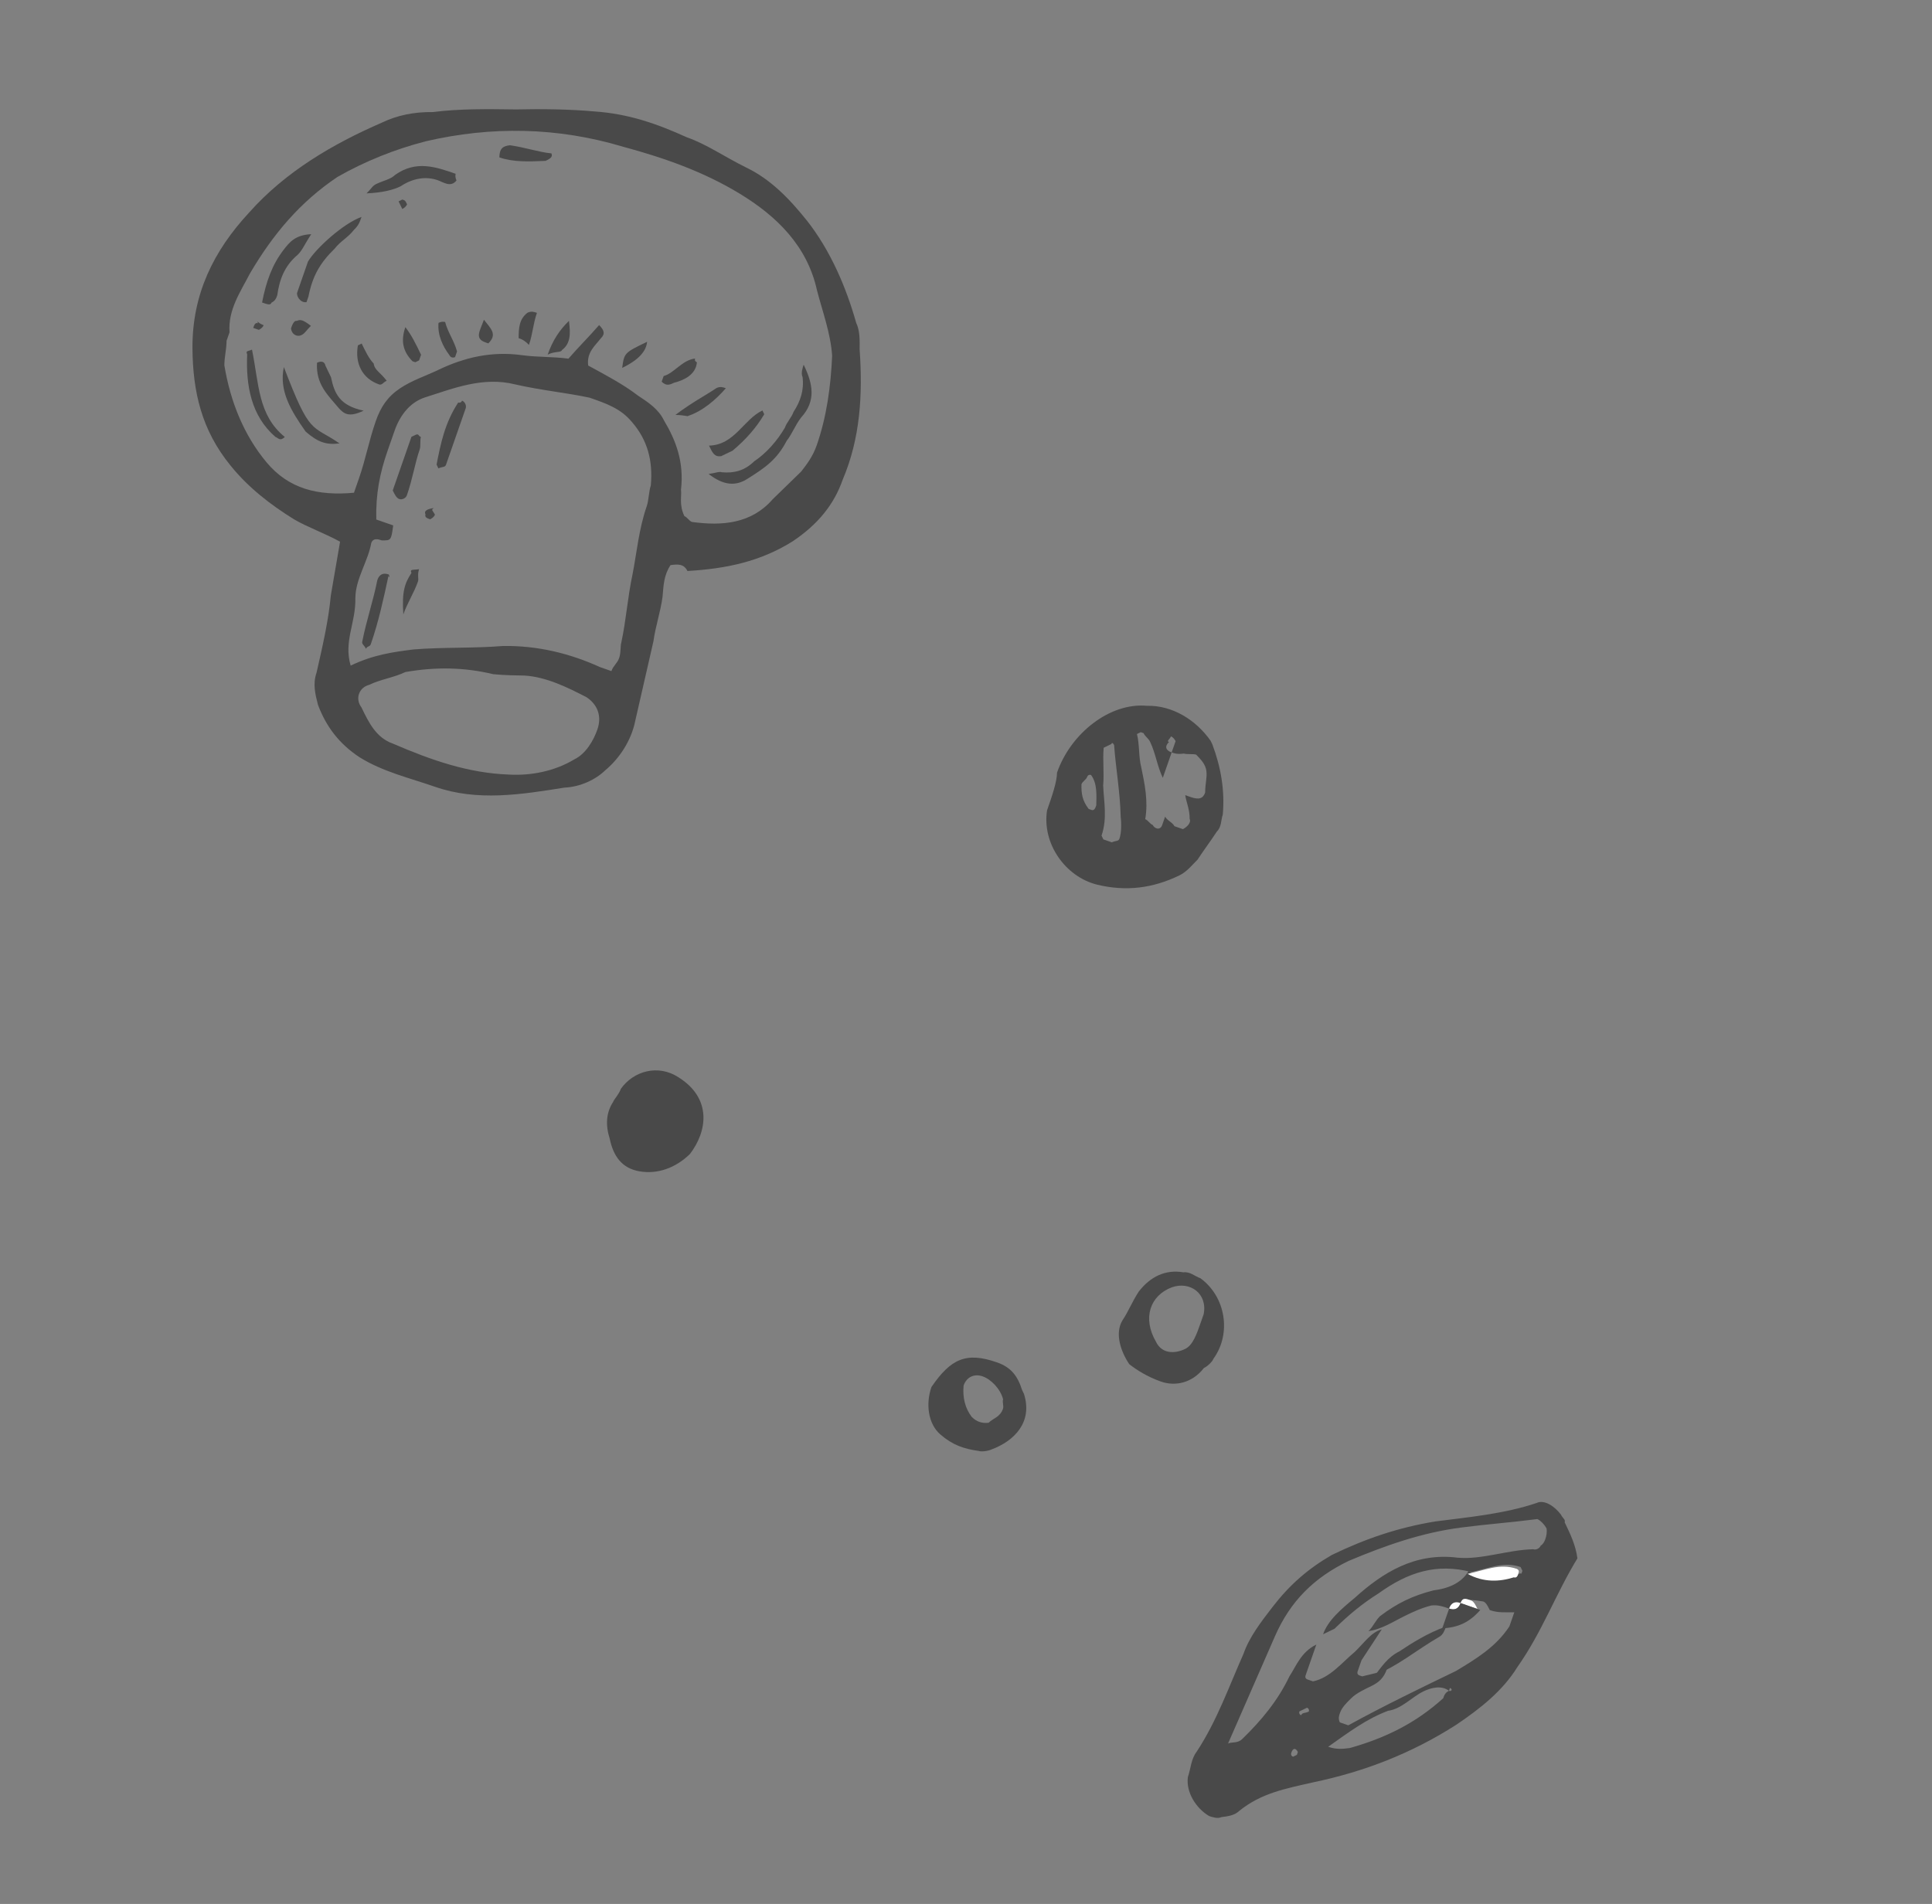 <svg width="208" height="205" viewBox="0 0 208 205" fill="none" xmlns="http://www.w3.org/2000/svg">
<rect x="0" y="0" width="208" height="205" fill="#808080" stroke="none"/>
<g clip-path="url(#clip0)">
<path d="M66.005 118.653C66.111 118.349 66.627 117.847 66.839 117.24C68.187 115.325 70.843 114.547 73.062 116.002C76.693 118.29 76.136 121.843 74.272 124.26C72.725 125.765 70.782 126.45 68.854 126.119C66.925 125.787 66.028 124.452 65.646 122.616C65.158 121.083 65.278 119.762 66.005 118.653Z" fill="#494949"/>
<path d="M129.27 142.41C129.376 142.106 129.482 141.802 129.588 141.498C130.025 139.266 128.11 137.917 126.168 138.603C123.816 139.486 122.968 141.917 124.46 144.481C125.053 145.71 126.374 145.829 127.603 145.236C128.423 144.84 128.846 143.625 129.27 142.41ZM125.012 148.761C123.493 148.232 122.383 147.504 121.578 146.883C120.681 145.548 119.995 143.606 120.828 142.193C121.556 141.083 121.873 140.172 122.601 139.063C123.844 137.452 125.482 136.66 127.411 136.992C128.124 136.9 128.626 137.416 129.233 137.627C131.954 139.598 132.611 143.575 130.641 146.295C130.535 146.598 130.02 147.1 129.61 147.298C128.367 148.909 126.53 149.291 125.012 148.761Z" fill="#494949"/>
<path d="M107.981 151.682C108.087 151.379 107.889 150.969 107.995 150.665C107.705 149.542 106.701 148.511 105.79 148.193C104.879 147.875 104.059 148.271 103.742 149.183C103.622 150.504 103.912 151.627 104.611 152.552C105.113 153.067 105.72 153.279 106.434 153.187C106.949 152.686 107.663 152.594 107.981 151.682ZM107.337 146.688C108.856 147.218 109.555 148.143 110.043 149.676L110.241 150.085C111.216 153.151 109.154 155.158 106.802 156.041C106.392 156.239 105.679 156.331 105.375 156.225C103.75 155.999 102.535 155.576 101.228 154.439C99.921 153.302 99.645 151.161 100.28 149.339C102.356 146.315 103.995 145.523 107.337 146.688Z" fill="#494949"/>
<path d="M139.622 188.946L139.728 188.642C139.53 188.233 139.226 188.127 139.015 188.734C139.015 188.734 138.909 189.038 139.212 189.144L139.622 188.946ZM140.907 184.284C140.907 184.284 141.013 183.98 140.709 183.874C140.299 184.072 140.299 184.072 139.889 184.27C139.889 184.27 139.784 184.574 140.087 184.679C140.193 184.376 140.497 184.482 140.907 184.284ZM142.992 188.077C143.903 188.394 144.616 188.302 145.33 188.21C149.109 187.143 152.386 185.56 155.374 182.854C155.48 182.55 155.586 182.246 155.995 182.048C156.299 182.154 156.405 181.85 156.101 181.744L155.995 182.048C155.19 181.427 154.067 181.716 153.247 182.112C152.018 182.706 150.881 184.013 149.454 184.197C147.102 185.081 145.252 186.48 142.992 188.077C142.886 188.38 142.886 188.38 142.886 188.38C142.992 188.077 142.992 188.077 142.992 188.077ZM157.244 172.603C156.636 172.391 156.226 172.589 156.015 173.197C155.407 172.985 154.799 172.773 154.086 172.865C152.963 173.155 152.143 173.551 151.324 173.947C150.095 174.54 148.76 175.438 147.333 175.622C147.849 175.12 148.061 174.512 148.576 174.011C150.427 172.612 152.065 171.82 154.312 171.24C155.739 171.056 157.271 170.569 158.105 169.156C159.716 170.398 161.552 170.017 163.389 169.635C163.389 169.635 163.495 169.331 163.798 169.437L163.904 169.133L163.706 168.723C161.884 168.088 160.245 168.88 158.408 169.261C154.657 168.294 151.592 169.27 148.406 171.567C146.661 172.662 145.221 173.863 143.674 175.368C143.264 175.566 142.855 175.764 142.445 175.962C142.974 174.443 144.415 173.242 145.856 172.04C148.844 169.334 152.333 167.144 156.903 167.715C159.545 167.954 162.307 166.873 165.055 166.809C165.359 166.915 165.769 166.717 165.875 166.413C166.284 166.215 166.602 165.304 166.51 164.59C166.312 164.181 165.81 163.665 165.507 163.559C162.653 163.927 160.209 164.097 157.355 164.465C153.074 165.017 149.189 166.388 145.198 168.063C141.511 169.844 138.933 172.353 137.253 176.196C135.572 180.039 133.892 183.883 132.212 187.726L132.106 188.03C132.106 188.03 132.106 188.03 132 188.333C132.106 188.03 132.106 188.03 132.212 187.726C132.621 187.528 133.229 187.74 133.744 187.238C135.807 185.231 137.565 183.119 138.822 180.491C139.549 179.381 140.079 177.863 141.718 177.071C141.294 178.286 140.976 179.197 140.553 180.413C140.553 180.413 140.447 180.716 140.751 180.822C140.751 180.822 141.054 180.928 141.358 181.034C143.195 180.652 144.438 179.041 145.878 177.84C146.91 176.837 147.637 175.727 148.76 175.438C148.033 176.547 147.305 177.656 146.578 178.765C146.472 179.069 146.26 179.677 146.154 179.98C146.154 179.98 146.049 180.284 146.352 180.39L146.656 180.496C147.779 180.206 148.493 180.114 149.312 179.718C148.994 180.63 148.479 181.131 147.659 181.527C146.84 181.923 146.021 182.319 145.505 182.82C144.99 183.322 144.474 183.824 144.262 184.431C144.156 184.735 144.05 185.039 144.248 185.448C144.552 185.554 144.856 185.66 145.16 185.766C148.953 183.681 153.049 181.703 156.737 179.922C158.891 178.628 161.045 177.335 162.5 175.117C162.606 174.813 162.818 174.205 163.029 173.598C162.012 173.584 161.299 173.676 160.387 173.358C160.189 172.949 159.991 172.539 159.688 172.433C157.759 172.101 157.349 172.299 157.244 172.603ZM169.824 167.79C167.43 171.725 166.053 175.674 163.356 179.503C161.795 182.026 159.429 183.926 156.759 185.721C151.935 188.809 146.821 190.774 141.311 191.92C138.351 192.592 135.801 193.066 133.435 194.966C132.92 195.468 132.206 195.56 131.493 195.652C131.083 195.85 130.476 195.638 130.172 195.532C128.759 194.699 127.663 192.954 127.889 191.329C128.207 190.418 128.221 189.401 128.842 188.595C131.024 185.268 132.295 181.622 133.869 178.083C134.505 176.26 135.748 174.649 136.991 173.038C138.855 170.622 140.812 168.919 143.376 167.428C147.063 165.647 150.538 164.474 154.515 163.816C158.082 163.356 161.953 163.002 165.429 161.828C166.248 161.433 167.357 162.16 168.057 163.085C168.255 163.495 168.558 163.601 168.452 163.905C169.046 165.134 169.64 166.363 169.824 167.79Z" fill="#494949"/>
<path d="M157.998 169.459C159.835 169.077 161.474 168.286 163.296 168.921C163.296 168.921 163.6 169.027 163.494 169.331L163.388 169.634C163.388 169.634 163.283 169.938 162.979 169.832C161.446 170.32 159.715 170.398 157.998 169.459Z" fill="white"/>
<path d="M157.244 172.603C157.456 171.995 157.759 172.101 158.367 172.313C158.671 172.419 158.869 172.829 159.066 173.238C158.459 173.027 157.851 172.815 157.244 172.603Z" fill="white"/>
<path d="M156.015 173.196C156.227 172.589 156.636 172.391 157.244 172.603C157.032 173.21 156.622 173.408 156.015 173.196Z" fill="white"/>
<path d="M148.083 180.312C148.704 179.507 149.432 178.398 150.661 177.804C151.996 176.906 153.74 175.811 155.683 175.125C155.577 175.429 155.365 176.037 154.956 176.235C152.392 177.726 150.435 179.429 148.083 180.312Z" fill="#494949"/>
<path d="M156.015 173.196C156.622 173.408 157.032 173.21 157.244 172.603C157.851 172.814 158.459 173.026 159.37 173.344C158.233 174.651 157.004 175.245 155.274 175.323C155.485 174.715 155.803 173.804 156.015 173.196Z" fill="#494949"/>
<path d="M117.46 83.441C117.46 83.441 117.156 83.335 117.05 83.639C116.945 83.943 116.535 84.141 116.429 84.445C116.415 85.462 116.507 86.175 117.207 87.1L117.51 87.206C117.814 87.312 117.92 87.008 118.026 86.705C118.04 85.688 118.16 84.367 117.46 83.441ZM120.52 90.3C120.732 89.692 120.746 88.675 120.654 87.962C120.59 85.214 120.116 82.664 119.946 80.219C119.946 80.219 119.748 79.81 119.642 80.114C119.233 80.311 118.823 80.509 118.823 80.509C118.703 81.83 118.887 83.257 118.767 84.578C118.845 86.309 119.227 88.146 118.592 89.968L118.79 90.378C119.094 90.484 119.397 90.59 119.701 90.696C120.111 90.498 120.415 90.604 120.52 90.3ZM126.141 81.016C126.247 80.713 126.459 80.105 126.565 79.801C126.565 79.801 126.367 79.391 126.063 79.286C125.958 79.589 125.548 79.787 125.852 79.893C125.336 80.395 125.534 80.805 126.141 81.016C125.824 81.928 125.506 82.839 125.188 83.75C124.595 82.521 124.411 81.094 123.817 79.865C123.619 79.456 123.316 79.35 123.118 78.94L122.814 78.834L122.404 79.032C122.694 80.155 122.574 81.476 122.864 82.599C123.246 84.436 123.628 86.273 123.296 88.201L123.19 88.505L123.296 88.201C123.6 88.307 123.798 88.717 124.102 88.823C124.3 89.232 124.907 89.444 125.119 88.837C125.225 88.533 125.331 88.229 125.437 87.925C125.634 88.335 126.242 88.547 126.44 88.956C126.744 89.062 127.048 89.168 127.351 89.274C127.761 89.076 128.277 88.575 128.079 88.165C128.093 87.148 127.697 86.328 127.605 85.615C127.909 85.721 127.909 85.721 128.212 85.827C129.124 86.144 129.533 85.946 129.745 85.339C129.759 84.322 129.971 83.714 129.879 83.001C129.787 82.287 129.285 81.772 128.784 81.256C128.48 81.15 127.766 81.242 127.463 81.136C126.749 81.228 126.445 81.122 126.141 81.016ZM113.801 83.188C115.283 78.935 119.5 75.635 123.463 75.994C126.211 75.93 128.733 77.491 130.33 79.751L130.528 80.161C131.412 82.513 131.886 85.063 131.646 87.705C131.434 88.312 131.526 89.026 131.011 89.528C130.283 90.637 129.662 91.442 128.934 92.552C128.419 93.053 127.797 93.859 126.978 94.254C124.11 95.639 121.256 96.007 118.113 95.252C114.665 94.391 112.171 90.796 112.728 87.243C113.258 85.724 113.787 84.205 113.801 83.188Z" fill="#494949"/>
<path d="M43.644 72.359C42.415 72.953 40.988 73.137 39.759 73.731C38.636 74.021 38.212 75.236 38.912 76.161C39.703 77.8 40.495 79.438 42.318 80.074C46.465 81.86 50.414 83.237 54.786 83.398C57.125 83.532 59.675 83.058 61.829 81.765C63.058 81.171 63.891 79.758 64.315 78.543C64.844 77.024 64.251 75.795 63.142 75.068C61.121 74.023 58.797 72.872 56.458 72.738C55.441 72.724 54.424 72.71 53.103 72.591C49.959 71.835 46.907 71.794 43.644 72.359ZM37.752 71.668C40.21 70.481 42.351 70.205 44.491 69.929C47.649 69.667 51.004 69.815 54.162 69.553C57.927 69.502 61.374 70.364 64.61 71.832C64.914 71.938 65.218 72.044 65.825 72.256C66.037 71.648 66.447 71.45 66.659 70.843C66.87 70.235 66.778 69.522 66.884 69.218C67.428 66.682 67.561 64.343 68.105 61.807C68.542 59.575 68.782 56.933 69.629 54.503C69.841 53.895 69.855 52.878 70.067 52.27C70.306 49.628 69.726 47.382 68.023 45.425C66.822 43.985 65.303 43.455 63.481 42.82C60.944 42.276 58.302 42.037 55.462 41.388C52.015 40.526 48.843 41.806 45.778 42.781C44.245 43.269 43.108 44.576 42.473 46.399C42.261 47.007 41.943 47.918 41.731 48.525C40.884 50.956 40.447 53.188 40.511 55.936C41.118 56.148 41.726 56.36 42.334 56.571C42.108 58.196 42.108 58.196 41.091 58.182C40.787 58.076 40.179 57.865 39.968 58.472C39.636 60.401 38.287 62.315 38.259 64.35C38.323 67.098 36.975 69.013 37.752 71.668ZM73.684 55.575C73.988 55.681 74.186 56.091 74.49 56.197C77.739 56.648 80.897 56.386 83.171 53.772C84.202 52.769 85.233 51.765 86.264 50.762C86.886 49.957 87.507 49.151 87.931 47.936C88.99 44.898 89.441 41.649 89.589 38.293C89.419 35.849 88.535 33.497 87.955 31.25C86.902 26.454 83.588 23.255 79.653 20.861C75.718 18.467 71.465 16.985 67.106 15.806C60.013 13.674 52.892 13.577 45.849 15.21C42.48 16.08 39.309 17.359 36.335 19.048C32.33 21.74 29.435 25.16 26.935 29.399C25.89 31.419 24.541 33.334 24.711 35.778C24.605 36.082 24.499 36.386 24.393 36.69C24.379 37.707 24.168 38.315 24.154 39.332C24.812 43.309 26.289 46.89 28.691 49.772C31.094 52.653 34.237 53.408 38.108 53.054C38.32 52.447 38.426 52.143 38.638 51.535C39.379 49.409 39.711 47.48 40.452 45.354C40.981 43.835 41.709 42.726 43.044 41.828C44.379 40.931 45.911 40.443 47.141 39.849C50.008 38.464 52.968 37.792 56.218 38.244C57.843 38.47 59.573 38.392 61.198 38.617C62.335 37.31 63.366 36.307 64.503 35C65.005 35.515 65.203 35.925 64.687 36.427C64.066 37.232 63.141 37.932 63.325 39.358C65.041 40.298 67.062 41.343 68.673 42.586C69.782 43.313 70.891 44.04 71.485 45.269C72.778 47.424 73.662 49.776 73.316 52.722C73.408 53.435 73.09 54.346 73.684 55.575ZM72.188 60.846C71.46 61.955 71.446 62.972 71.326 64.293C71.101 65.918 70.571 67.437 70.346 69.062C69.696 71.902 69.047 74.742 68.398 77.582C67.96 79.814 66.612 81.728 65.171 82.93C64.14 83.933 62.501 84.725 60.77 84.803C56.08 85.552 51.389 86.302 46.833 84.714C44.099 83.761 41.259 83.112 38.736 81.551C36.518 80.096 35.119 78.246 34.235 75.894C33.945 74.77 33.655 73.647 34.079 72.432C34.728 69.592 35.378 66.752 35.617 64.11C35.949 62.182 36.28 60.253 36.612 58.325C34.895 57.385 33.072 56.75 31.66 55.917C29.137 54.356 26.721 52.492 24.82 50.126C21.718 46.319 20.756 42.236 20.72 37.453C20.698 31.654 23 27.005 26.82 22.886C30.747 18.463 35.875 15.481 41.095 13.212C42.734 12.42 44.57 12.038 46.605 12.066C49.459 11.698 52.51 11.74 55.562 11.782C58.31 11.717 61.362 11.759 64.004 11.999C67.663 12.252 70.701 13.311 73.936 14.78C76.063 15.521 77.978 16.87 80.302 18.021C82.93 19.278 84.937 21.34 86.838 23.706C89.438 26.997 91.113 30.988 92.18 34.767C92.576 35.587 92.562 36.604 92.549 37.621C92.889 42.51 92.621 47.186 90.729 51.637C89.776 54.371 88.017 56.484 85.348 58.279C81.858 60.469 78.185 61.233 74.01 61.481C73.615 60.662 72.901 60.754 72.188 60.846Z" fill="#494949"/>
<path d="M86.523 39.268C87.513 41.317 87.894 43.153 86.242 44.962C85.62 45.767 85.303 46.679 84.681 47.484C83.636 49.505 82.301 50.402 80.557 51.498C79.222 52.395 77.901 52.275 76.29 51.032C77.003 50.94 77.413 50.742 77.717 50.848C79.038 50.968 80.161 50.678 81.192 49.675C82.527 48.777 83.664 47.47 84.497 46.057C84.709 45.45 85.225 44.948 85.436 44.34C86.164 43.231 86.587 42.016 86.403 40.589C86.206 40.179 86.417 39.572 86.523 39.268Z" fill="#494949"/>
<path d="M38.922 23.356C38.71 23.963 38.604 24.267 38.089 24.769C37.467 25.574 36.648 25.97 36.026 26.776C34.479 28.281 33.646 29.694 33.209 31.926C33.103 32.23 33.103 32.23 32.997 32.534C32.283 32.626 31.888 31.806 31.994 31.503C32.417 30.287 32.735 29.376 33.158 28.161C33.992 26.748 36.979 24.042 38.922 23.356Z" fill="#494949"/>
<path d="M30.561 39.521C33.41 46.987 33.529 45.666 36.553 47.742C35.126 47.926 34.215 47.609 32.908 46.472C31.311 44.211 30.018 42.057 30.561 39.521Z" fill="#494949"/>
<path d="M27.128 37.643C27.892 41.316 27.744 44.672 30.662 47.052C30.146 47.553 29.948 47.144 29.645 47.038C27.03 44.764 26.465 41.5 26.612 38.145C26.414 37.735 26.718 37.841 27.128 37.643Z" fill="#494949"/>
<path d="M39.465 20.82C39.98 20.319 40.086 20.015 40.496 19.817C41.315 19.421 42.029 19.329 42.544 18.827C44.804 17.23 46.931 17.972 49.057 18.713C49.057 18.713 48.952 19.017 49.149 19.426C48.528 20.232 47.722 19.61 47.115 19.399C45.9 18.975 44.473 19.159 43.138 20.056C42.319 20.452 41.196 20.742 39.465 20.82Z" fill="#494949"/>
<path d="M33.504 25.215C32.776 26.325 32.565 26.932 32.049 27.434C30.608 28.635 30.079 30.154 29.853 31.779C29.747 32.083 29.641 32.386 29.232 32.584C29.126 32.888 28.822 32.782 28.214 32.571C28.652 30.338 29.287 28.515 30.53 26.904C31.152 26.099 31.773 25.294 33.504 25.215Z" fill="#494949"/>
<path d="M82.081 44.193C82.279 44.602 82.279 44.602 82.279 44.602C81.446 46.015 80.309 47.322 78.868 48.524C78.458 48.721 78.048 48.919 77.639 49.117C76.925 49.209 76.727 48.8 76.332 47.98C79.08 47.916 80.033 45.182 82.081 44.193Z" fill="#494949"/>
<path d="M39.145 44.217C37.507 45.008 37.005 44.493 36.503 43.977C35.302 42.536 33.995 41.399 34.129 39.061C34.948 38.665 35.04 39.379 35.04 39.379C35.238 39.788 35.436 40.198 35.633 40.608C36.015 42.444 36.609 43.673 39.145 44.217Z" fill="#494949"/>
<path d="M53.762 16.946C53.776 15.929 54.186 15.731 54.899 15.639C56.524 15.865 58.043 16.394 59.364 16.514C59.562 16.924 59.152 17.122 58.742 17.32C57.012 17.398 55.281 17.476 53.762 16.946Z" fill="#494949"/>
<path d="M72.714 44.676C74.565 43.277 75.794 42.683 77.129 41.786C77.538 41.588 77.842 41.694 78.146 41.8C77.009 43.107 75.568 44.308 74.035 44.796C74.339 44.902 73.731 44.69 72.714 44.676Z" fill="#494949"/>
<path d="M41.631 40.995C41.221 41.193 41.115 41.496 40.812 41.391C38.989 40.755 38.197 39.116 38.529 37.188C38.529 37.188 38.529 37.188 38.939 36.99C39.334 37.809 39.73 38.629 40.232 39.144C40.324 39.858 40.931 40.069 41.631 40.995Z" fill="#494949"/>
<path d="M58.966 38.179C59.496 36.66 60.223 35.551 61.254 34.548C61.438 35.975 61.424 36.992 60.499 37.692C60.393 37.995 59.785 37.784 58.966 38.179Z" fill="#494949"/>
<path d="M47.924 34.672C48.214 35.795 48.913 36.72 49.203 37.843L48.992 38.451C48.992 38.451 48.582 38.648 48.384 38.239C47.684 37.314 47.091 36.084 47.211 34.764C47.62 34.566 47.924 34.672 47.924 34.672Z" fill="#494949"/>
<path d="M43.643 35.223C44.343 36.148 44.738 36.968 45.332 38.197C45.332 38.197 45.226 38.5 45.12 38.804L44.711 39.002L44.407 38.896C43.404 37.865 43.114 36.742 43.643 35.223Z" fill="#494949"/>
<path d="M75.03 39.01C74.91 40.331 73.681 40.924 72.558 41.214C72.148 41.412 71.739 41.61 71.237 41.094C71.343 40.791 71.343 40.791 71.449 40.487C72.572 40.197 73.405 38.784 74.832 38.6C74.726 38.904 75.03 39.01 75.03 39.01Z" fill="#494949"/>
<path d="M57.806 33.687C57.382 34.902 57.369 35.919 56.945 37.135C56.443 36.619 56.139 36.513 55.836 36.407C55.85 35.39 55.864 34.373 56.789 33.673C57.199 33.475 57.502 33.581 57.806 33.687Z" fill="#494949"/>
<path d="M69.668 36.8C69.548 38.12 68.213 39.018 66.984 39.612C67.21 37.987 67.21 37.987 69.668 36.8Z" fill="#494949"/>
<path d="M52.098 34.423C52.798 35.348 53.603 35.97 52.572 36.973L52.268 36.867C51.053 36.444 51.675 35.638 52.098 34.423Z" fill="#494949"/>
<path d="M33.471 35.084C32.955 35.586 32.849 35.89 32.44 36.087C32.03 36.285 31.422 36.074 31.33 35.36C31.436 35.056 31.648 34.449 31.952 34.555C32.362 34.357 32.665 34.463 33.471 35.084Z" fill="#494949"/>
<path d="M28.384 35.014C28.278 35.318 27.869 35.516 27.869 35.516C27.565 35.41 27.565 35.41 27.261 35.304C27.367 35 27.473 34.697 27.777 34.802C27.579 34.393 27.777 34.802 28.384 35.014Z" fill="#494949"/>
<path d="M43.309 22.5C43.111 22.091 43.111 22.091 42.913 21.681L43.322 21.483C43.626 21.589 43.626 21.589 43.824 21.999C43.824 21.999 43.718 22.302 43.309 22.5Z" fill="#494949"/>
<path d="M45.313 47.048C45.207 47.352 45.299 48.066 45.193 48.369C44.663 49.888 44.438 51.513 43.802 53.336C43.696 53.639 43.287 53.837 42.983 53.731C42.679 53.626 42.481 53.216 42.283 52.806C42.919 50.983 43.66 48.857 44.295 47.034L44.705 46.836C45.115 46.639 45.009 46.942 45.313 47.048Z" fill="#494949"/>
<path d="M41.855 61.855C41.749 62.159 42.053 62.265 41.855 61.855C41.311 64.391 40.768 66.927 39.921 69.358C39.815 69.661 39.511 69.555 39.405 69.859C39.207 69.45 38.904 69.344 39.01 69.04C39.447 66.808 40.188 64.681 40.626 62.449C40.837 61.841 41.247 61.643 41.855 61.855Z" fill="#494949"/>
<path d="M49.742 43.14C50.045 43.246 50.243 43.656 50.137 43.96C49.396 46.086 48.761 47.909 48.019 50.035C47.913 50.339 47.61 50.233 47.2 50.431L47.002 50.021C47.44 47.789 47.877 45.557 49.332 43.338C49.332 43.338 49.636 43.444 49.742 43.14Z" fill="#494949"/>
<path d="M45.118 61.289C44.907 61.897 45.105 62.307 44.999 62.61C44.575 63.825 43.848 64.935 43.424 66.15C43.254 63.706 43.572 62.794 44.299 61.685C44.101 61.275 44.405 61.381 45.118 61.289Z" fill="#494949"/>
<path d="M46.827 55.412C46.721 55.716 46.311 55.914 46.311 55.914C46.007 55.808 45.703 55.702 45.809 55.398C45.611 54.989 46.021 54.791 46.734 54.699C46.325 54.897 46.629 55.002 46.827 55.412Z" fill="#494949"/>
</g>
<defs>
<clipPath id="clip0">
<rect width="184.839" height="152.361" fill="white" transform="translate(32.518 0.138) rotate(19.218)"/>
</clipPath>
</defs>
</svg>
